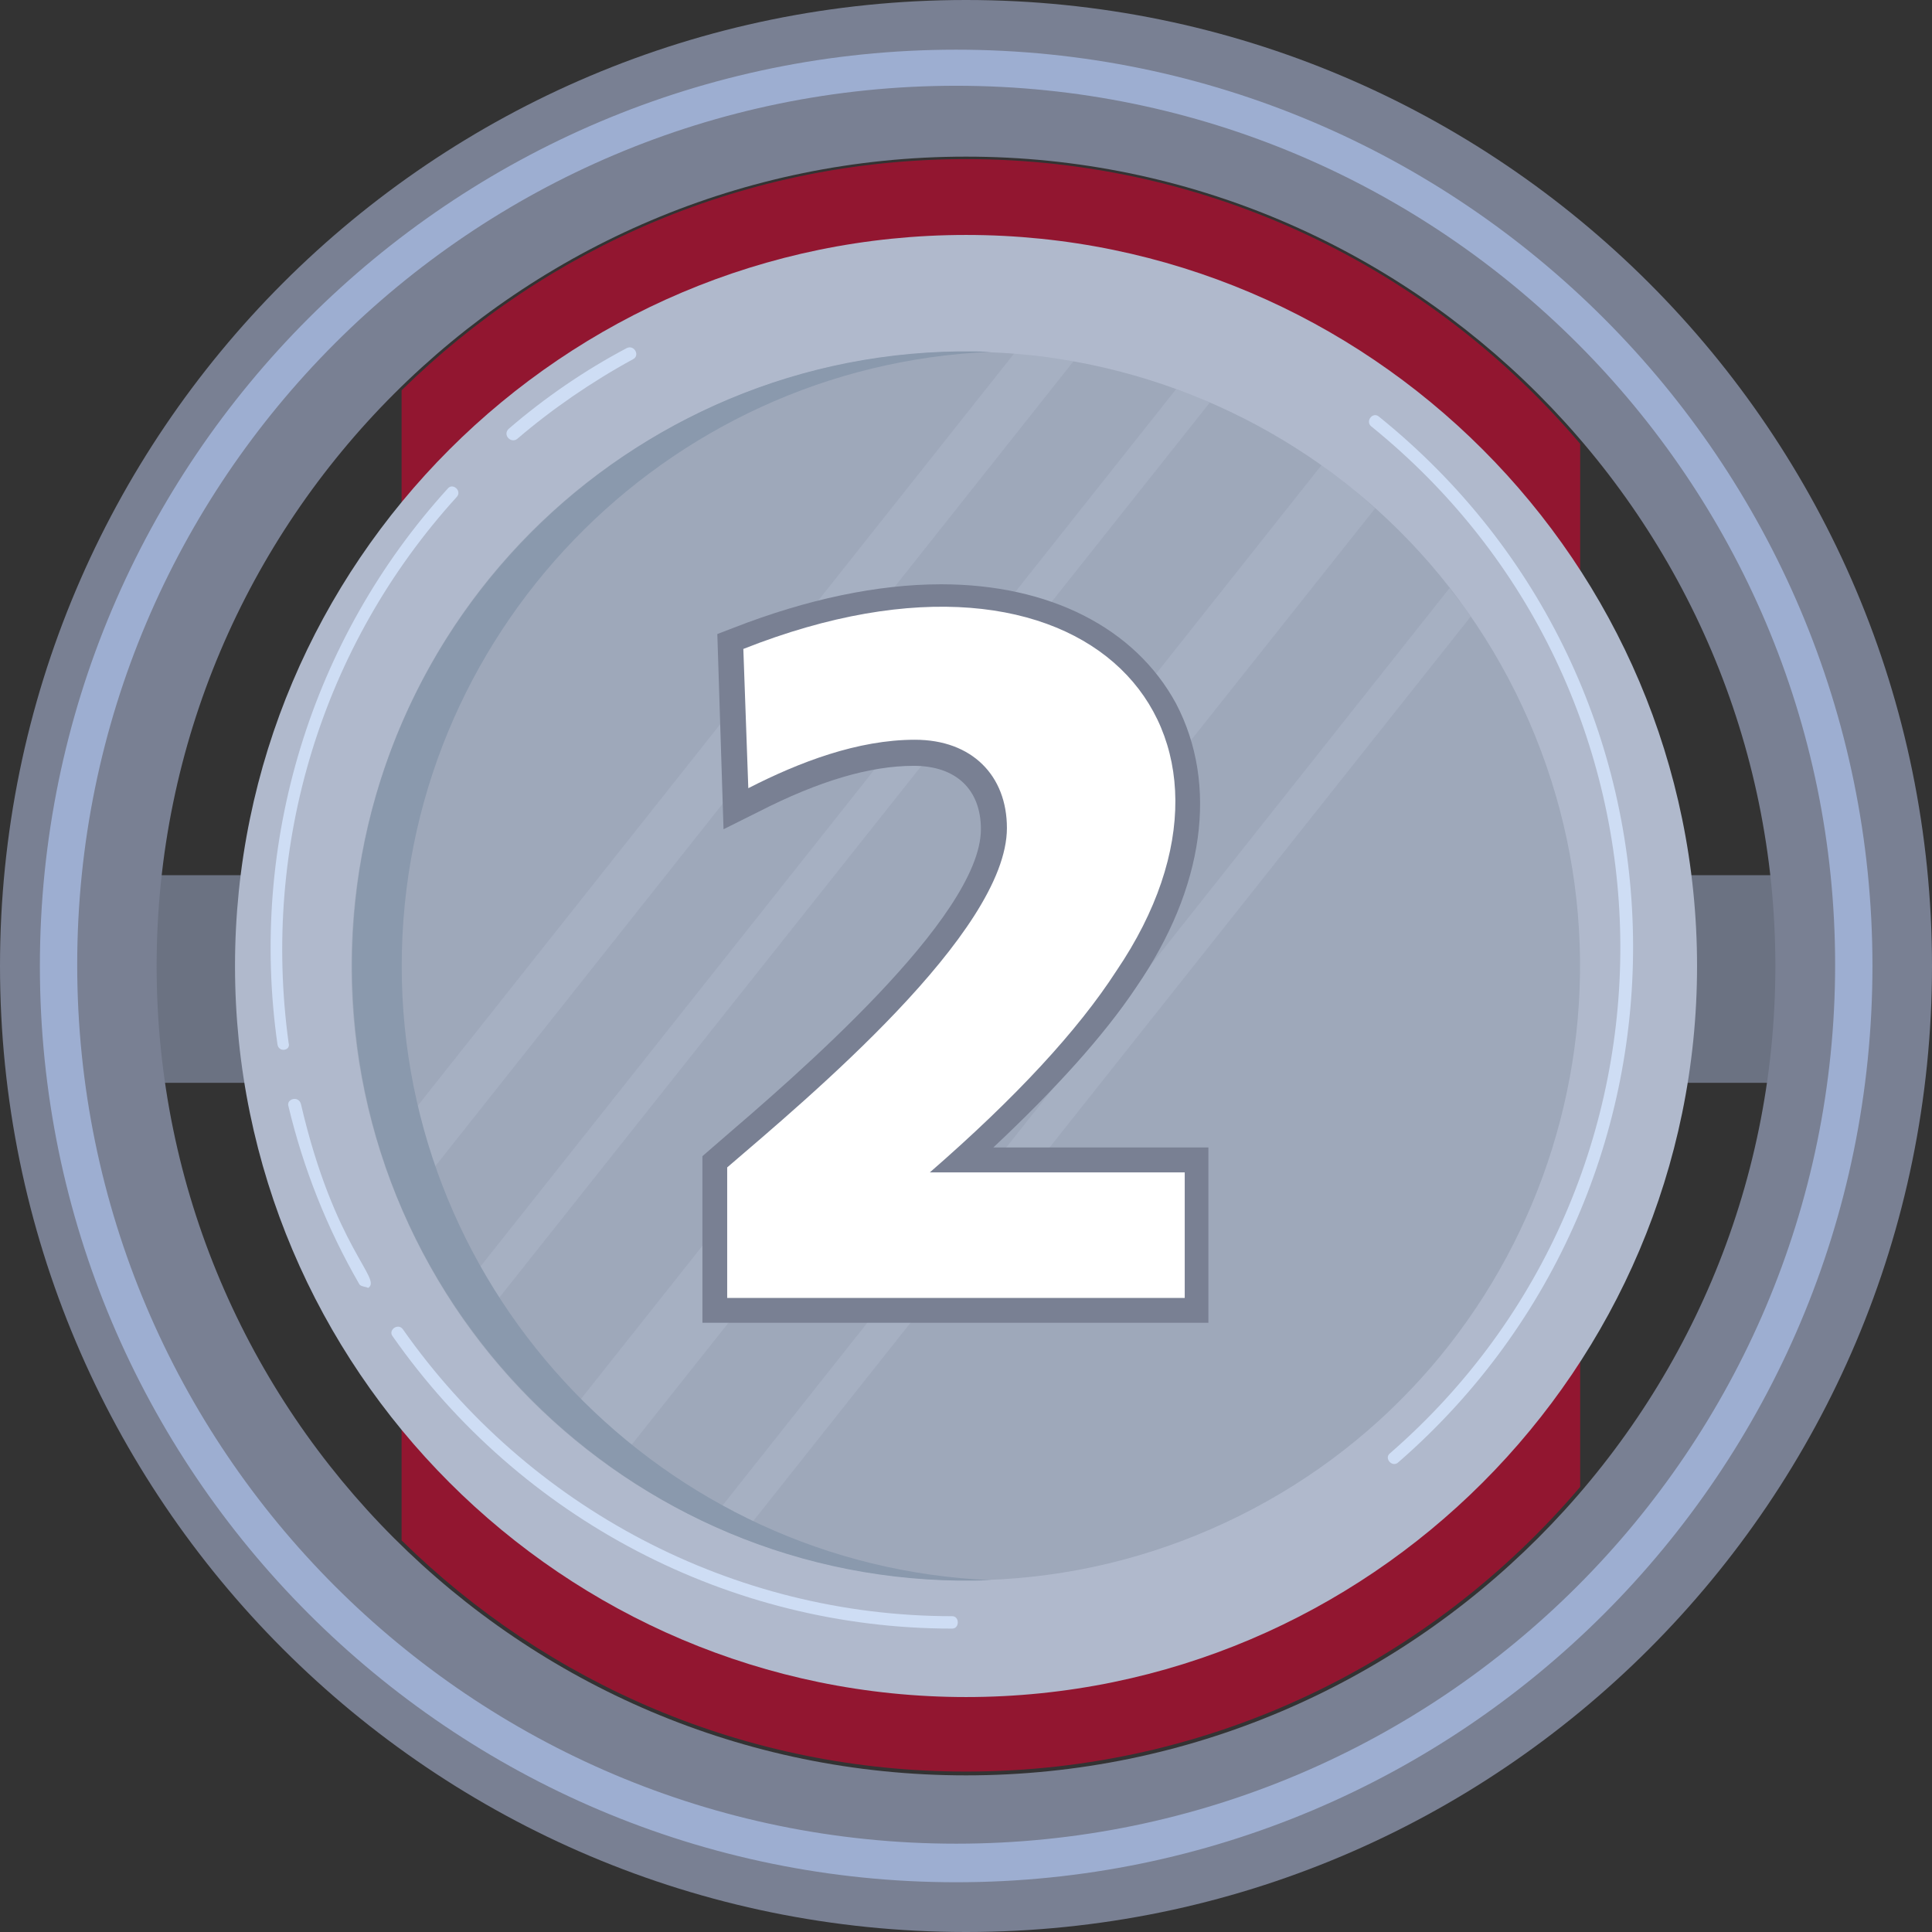<svg width="28" height="28" viewBox="0 0 28 28" fill="none" xmlns="http://www.w3.org/2000/svg">
<rect x="0" y="0" width="28" height="28" fill="#333333" stroke="none"/>
<path d="M26.074 12.684H1.516V15.693H26.074V12.684Z" fill="#6B7282"/>
<path d="M14 -0C6.27 -0 0 6.27 0 14C0 21.73 6.27 28 14 28C21.73 28 28 21.73 28 14C28 6.27 21.73 -0 14 -0ZM14 25.73C7.532 25.73 2.27 20.468 2.27 14C2.27 7.531 7.532 2.27 14 2.27C20.468 2.27 25.73 7.531 25.73 14C25.73 20.468 20.468 25.73 14 25.73Z" fill="#798093"/>
<path d="M13.857 0.72C6.542 0.72 0.578 6.666 0.578 13.999C0.578 21.315 6.524 27.279 13.857 27.279C21.191 27.279 27.137 21.333 27.137 13.999C27.137 6.684 21.191 0.72 13.857 0.72ZM13.857 26.72C6.83 26.72 1.119 21.009 1.119 13.982C1.119 6.954 6.83 1.243 13.857 1.243C20.884 1.243 26.596 6.954 26.596 13.982C26.596 21.009 20.884 26.72 13.857 26.72Z" fill="#9DAED1"/>
<path opacity="0.68" d="M5.82 22.324C7.928 24.396 10.811 25.675 14.001 25.675C17.568 25.675 20.757 24.072 22.901 21.549V6.432C20.757 3.91 17.568 2.306 14.001 2.306C10.811 2.306 7.928 3.585 5.82 5.657V22.324Z" fill="#BF0930"/>
<path d="M14.001 24.595C8.163 24.595 3.406 19.838 3.406 14C3.406 8.162 8.163 3.405 14.001 3.405C19.839 3.405 24.595 8.162 24.595 14C24.595 19.838 19.839 24.595 14.001 24.595Z" fill="#B0B9CC"/>
<path d="M17.752 22.07C22.209 19.996 24.14 14.702 22.066 10.245C19.992 5.788 14.698 3.857 10.241 5.931C5.785 8.005 3.853 13.299 5.927 17.756C8.001 22.212 13.295 24.144 17.752 22.07Z" fill="#9EA8BA"/>
<g opacity="0.43">
<path d="M19.154 6.739L8.109 20.666C8.362 20.883 8.614 21.099 8.884 21.279L19.929 7.369C19.677 7.135 19.425 6.937 19.154 6.739Z" fill="#B0B9CC"/>
<path d="M21.008 8.522L10.27 22.072C10.432 22.144 10.576 22.216 10.738 22.27L21.315 8.936C21.224 8.792 21.116 8.666 21.008 8.522Z" fill="#B0B9CC"/>
<path d="M17.045 5.639L6.559 18.864C6.649 19.008 6.757 19.152 6.847 19.297L17.532 5.837C17.369 5.747 17.207 5.693 17.045 5.639Z" fill="#B0B9CC"/>
<path d="M14.702 5.117L5.531 16.684C5.621 16.954 5.729 17.243 5.838 17.495L15.567 5.225C15.279 5.189 14.991 5.153 14.702 5.117Z" fill="#B0B9CC"/>
</g>
<path d="M5.822 14C5.822 9.207 9.624 5.297 14.363 5.099C9.3 4.901 5.102 8.955 5.102 14C5.102 19.045 9.3 23.099 14.363 22.901C9.624 22.703 5.822 18.775 5.822 14Z" fill="#8A99AD"/>
<path d="M13.476 16.991H17.17V18.811H10.539V16.919C11.692 15.928 14.593 13.514 14.593 12C14.593 11.243 14.089 10.721 13.26 10.721C12.431 10.721 11.584 11.045 10.845 11.423L10.773 9.405C15.782 7.423 18.539 10.595 16.179 14.072C15.62 14.937 14.719 15.91 13.476 16.991Z" fill="#BAC6D8"/>
<path d="M13.476 16.991H17.17V18.811H10.539V16.919C11.692 15.928 14.593 13.514 14.593 12C14.593 11.243 14.089 10.721 13.26 10.721C12.431 10.721 11.584 11.045 10.845 11.423L10.773 9.405C15.782 7.423 18.539 10.595 16.179 14.072C15.62 14.937 14.719 15.91 13.476 16.991Z" fill="#BAC6D8"/>
<path d="M10.18 19.171V16.756L10.45 16.522C11.477 15.639 14.216 13.297 14.216 12.018C14.216 11.441 13.855 11.099 13.243 11.099C12.612 11.099 11.873 11.315 10.991 11.766L10.486 12.018L10.396 9.189L10.63 9.099C11.693 8.684 12.72 8.468 13.639 8.468C15.207 8.468 16.45 9.099 17.045 10.198C17.657 11.369 17.459 12.865 16.468 14.306C15.999 15.009 15.297 15.784 14.396 16.63H17.513V19.171H10.18Z" fill="#798093"/>
<path d="M13.476 16.991H17.17V18.811H10.539V16.919C11.692 15.928 14.593 13.514 14.593 12C14.593 11.243 14.089 10.721 13.26 10.721C12.431 10.721 11.584 11.045 10.845 11.423L10.773 9.405C15.782 7.423 18.539 10.595 16.179 14.072C15.62 14.937 14.719 15.91 13.476 16.991Z" fill="white"/>
<path d="M12.722 9.28C13.587 9.099 14.921 9.045 15.569 9.568C16.2 9.982 16.939 11.73 15.569 13.64C14.812 14.685 13.551 15.946 12.578 16.793C13.407 15.946 14.758 14.523 15.443 13.55C16.128 12.577 16.452 11.261 15.912 10.216C15.587 9.514 14.938 9.316 14.164 9.244C13.695 9.189 13.209 9.207 12.722 9.28Z" fill="white"/>
<path d="M4.021 15.135C3.606 12.216 4.507 9.261 6.489 7.081C6.561 6.991 6.705 7.117 6.615 7.207C4.669 9.351 3.787 12.234 4.183 15.117C4.219 15.225 4.039 15.261 4.021 15.135Z" fill="#CEDDF4"/>
<path d="M5.208 18.612C4.739 17.801 4.397 16.936 4.181 16.035C4.144 15.927 4.325 15.873 4.361 15.999C4.847 18.089 5.55 18.54 5.334 18.666C5.316 18.648 5.226 18.648 5.208 18.612Z" fill="#CEDDF4"/>
<path d="M13.8 23.603C10.574 23.603 7.547 22.017 5.692 19.369C5.619 19.279 5.764 19.171 5.836 19.261C7.655 21.855 10.629 23.423 13.8 23.423C13.908 23.423 13.908 23.603 13.8 23.603Z" fill="#CEDDF4"/>
<path d="M20.144 21.063C24.684 17.117 24.595 10 19.874 6.18C19.784 6.108 19.892 5.964 19.982 6.036C24.811 9.928 24.883 17.171 20.27 21.189C20.18 21.279 20.054 21.135 20.144 21.063Z" fill="#CEDDF4"/>
<path d="M7.371 6.216C7.893 5.766 8.47 5.369 9.083 5.045C9.191 4.991 9.281 5.153 9.173 5.207C8.578 5.531 8.001 5.928 7.497 6.36C7.407 6.432 7.281 6.306 7.371 6.216Z" fill="#CEDDF4"/>
</svg>
